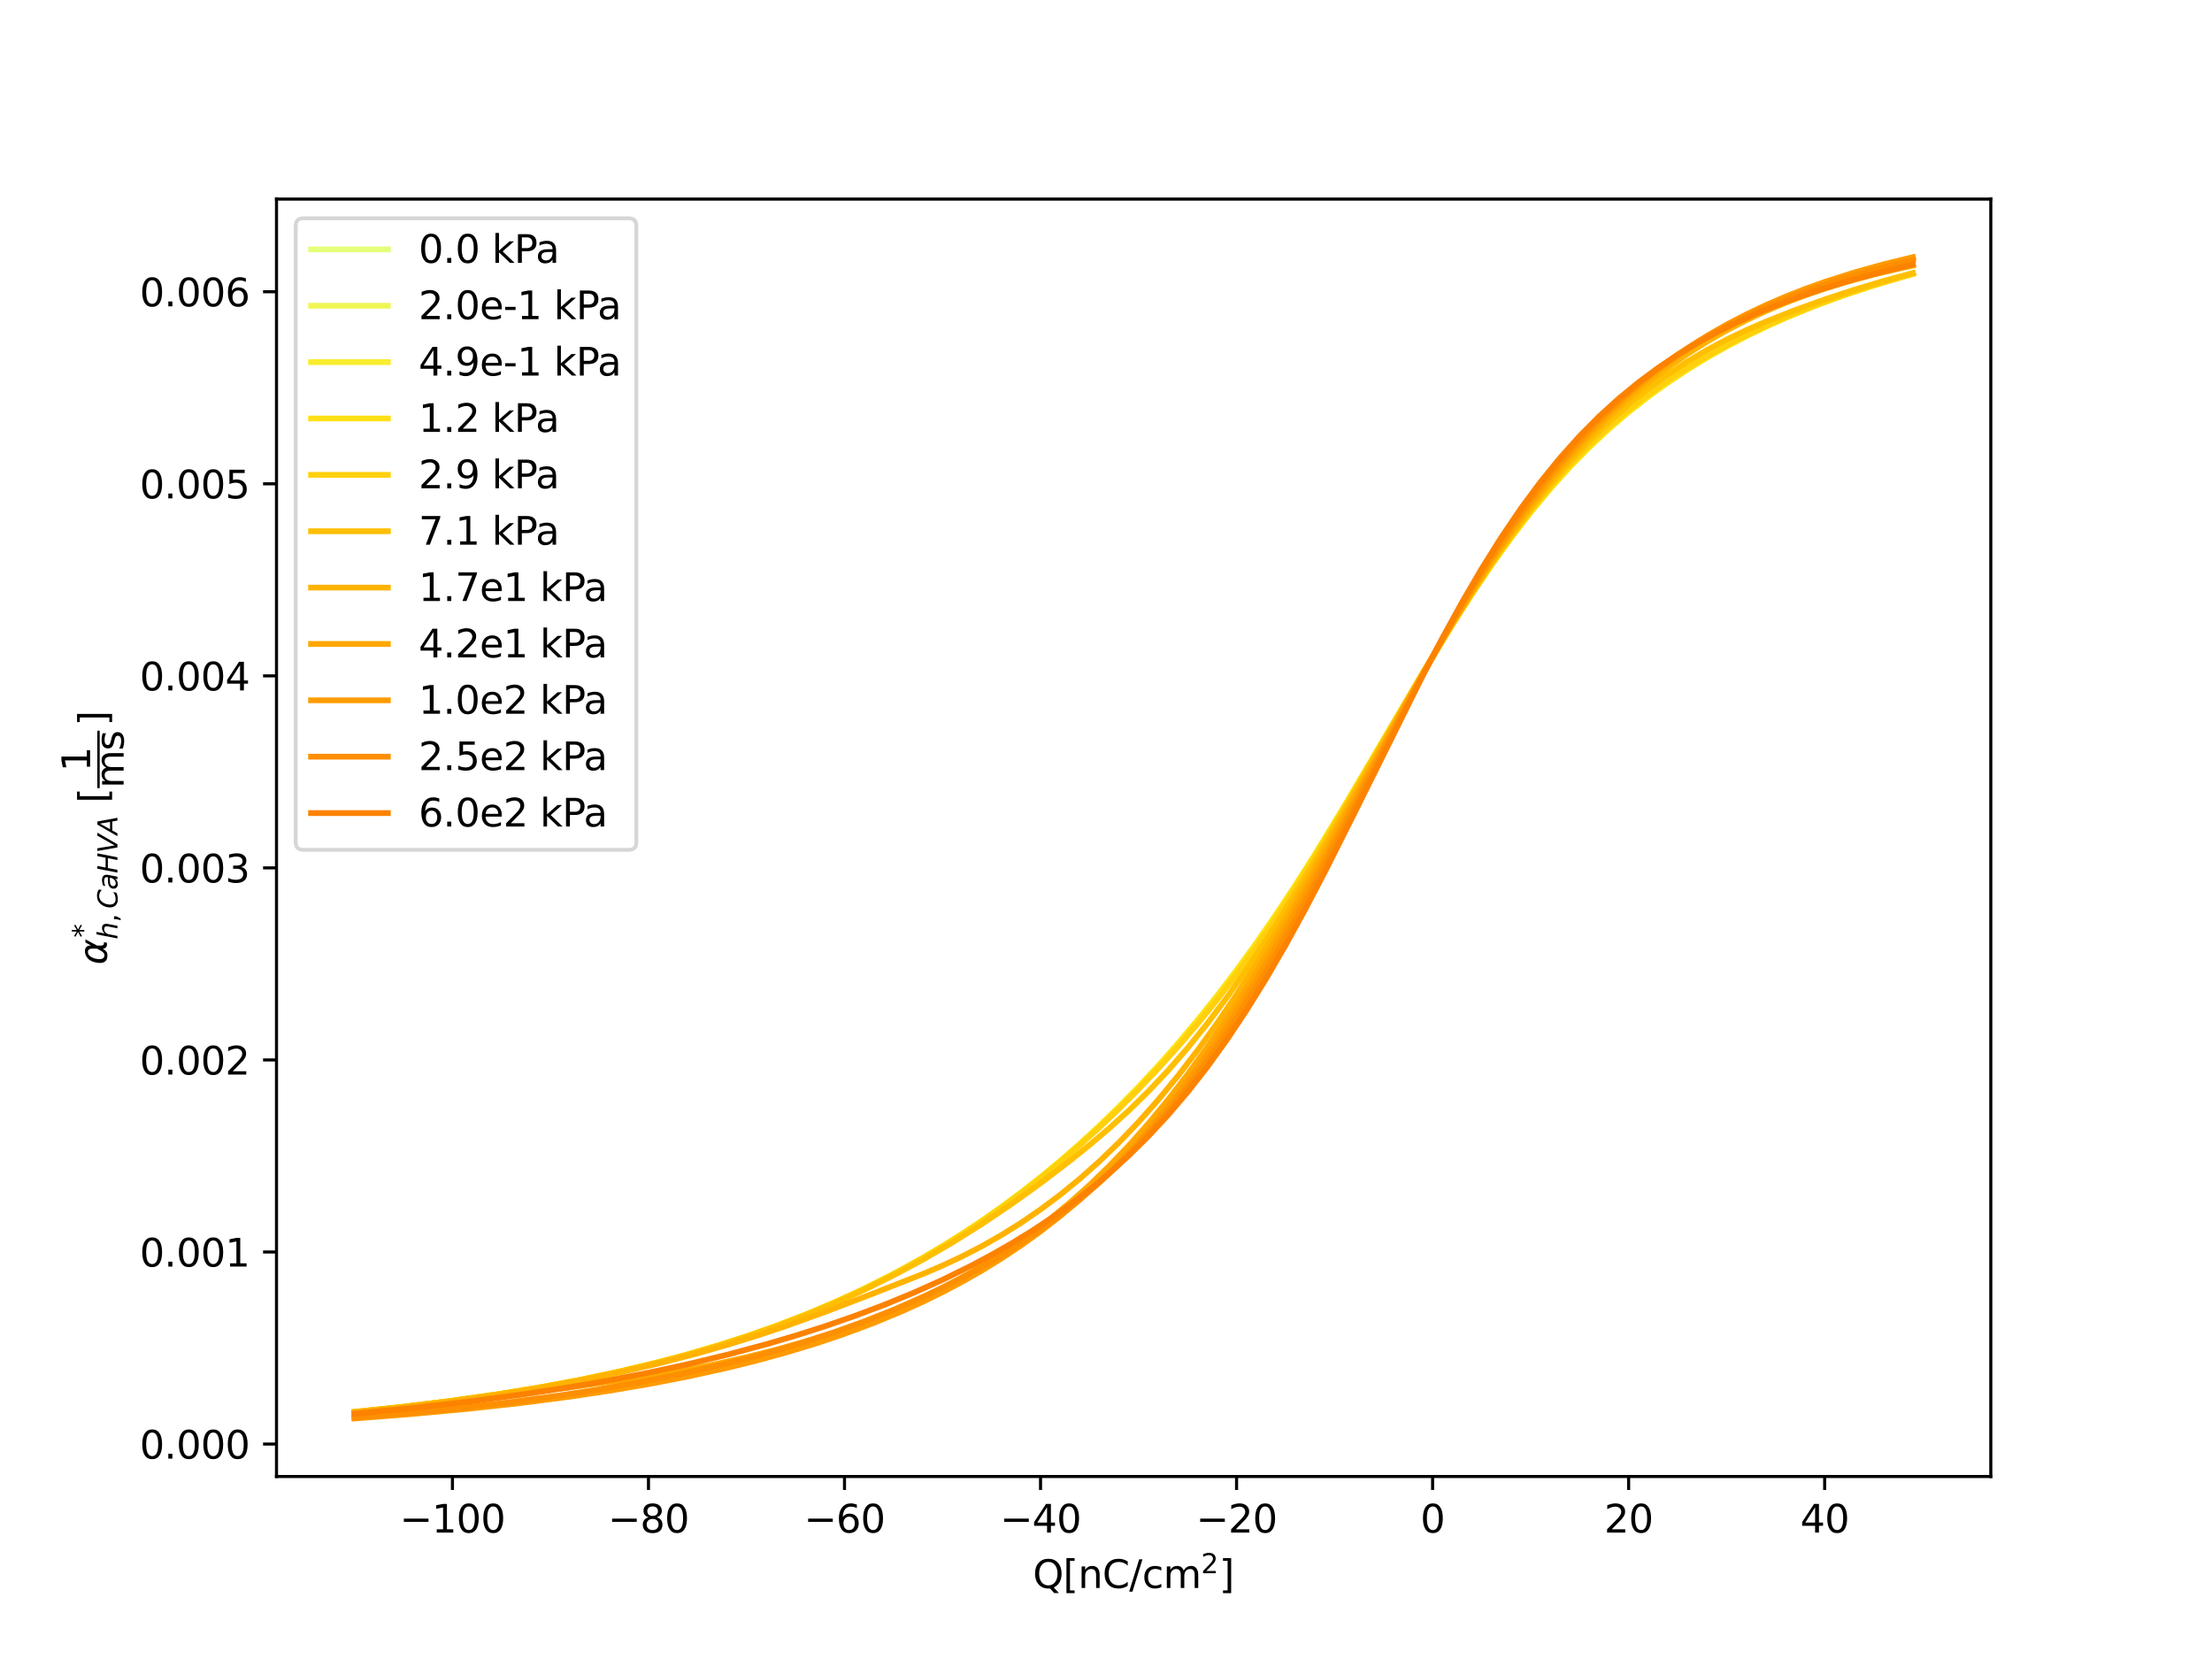 <?xml version="1.0" encoding="utf-8" standalone="no"?>
<!DOCTYPE svg PUBLIC "-//W3C//DTD SVG 1.1//EN"
  "http://www.w3.org/Graphics/SVG/1.1/DTD/svg11.dtd">
<svg xmlns:xlink="http://www.w3.org/1999/xlink" width="576pt" height="432pt" viewBox="0 0 576 432" xmlns="http://www.w3.org/2000/svg" version="1.1">
 <defs>
  <style type="text/css">*{stroke-linejoin: round; stroke-linecap: butt}</style>
 </defs>
 <g id="figure_1">
  <g id="patch_1">
   <path d="M 0 432 
L 576 432 
L 576 0 
L 0 0 
z
" style="fill: #ffffff"/>
  </g>
  <g id="axes_1">
   <g id="patch_2">
    <path d="M 72 384.48 
L 518.4 384.48 
L 518.4 51.84 
L 72 51.84 
z
" style="fill: #ffffff"/>
   </g>
   <g id="matplotlib.axis_1">
    <g id="xtick_1">
     <g id="line2d_1">
      <defs>
       <path id="m3ab5fa60bc" d="M 0 0 
L 0 3.5 
" style="stroke: #000000; stroke-width: 0.8"/>
      </defs>
      <g>
       <use xlink:href="#m3ab5fa60bc" x="117.814" y="384.48" style="stroke: #000000; stroke-width: 0.8"/>
      </g>
     </g>
     <g id="text_1">
      <!-- −100 -->
      <g transform="translate(104.08 399.078) scale(0.1 -0.1)">
       <defs>
        <path id="DejaVuSans-2212" d="M 678 2272 
L 4684 2272 
L 4684 1741 
L 678 1741 
L 678 2272 
z
" transform="scale(0.016)"/>
        <path id="DejaVuSans-31" d="M 794 531 
L 1825 531 
L 1825 4091 
L 703 3866 
L 703 4441 
L 1819 4666 
L 2450 4666 
L 2450 531 
L 3481 531 
L 3481 0 
L 794 0 
L 794 531 
z
" transform="scale(0.016)"/>
        <path id="DejaVuSans-30" d="M 2034 4250 
Q 1547 4250 1301 3770 
Q 1056 3291 1056 2328 
Q 1056 1369 1301 889 
Q 1547 409 2034 409 
Q 2525 409 2770 889 
Q 3016 1369 3016 2328 
Q 3016 3291 2770 3770 
Q 2525 4250 2034 4250 
z
M 2034 4750 
Q 2819 4750 3233 4129 
Q 3647 3509 3647 2328 
Q 3647 1150 3233 529 
Q 2819 -91 2034 -91 
Q 1250 -91 836 529 
Q 422 1150 422 2328 
Q 422 3509 836 4129 
Q 1250 4750 2034 4750 
z
" transform="scale(0.016)"/>
       </defs>
       <use xlink:href="#DejaVuSans-2212"/>
       <use xlink:href="#DejaVuSans-31" x="83.789"/>
       <use xlink:href="#DejaVuSans-30" x="147.412"/>
       <use xlink:href="#DejaVuSans-30" x="211.035"/>
      </g>
     </g>
    </g>
    <g id="xtick_2">
     <g id="line2d_2">
      <g>
       <use xlink:href="#m3ab5fa60bc" x="168.86" y="384.48" style="stroke: #000000; stroke-width: 0.8"/>
      </g>
     </g>
     <g id="text_2">
      <!-- −80 -->
      <g transform="translate(158.308 399.078) scale(0.1 -0.1)">
       <defs>
        <path id="DejaVuSans-38" d="M 2034 2216 
Q 1584 2216 1326 1975 
Q 1069 1734 1069 1313 
Q 1069 891 1326 650 
Q 1584 409 2034 409 
Q 2484 409 2743 651 
Q 3003 894 3003 1313 
Q 3003 1734 2745 1975 
Q 2488 2216 2034 2216 
z
M 1403 2484 
Q 997 2584 770 2862 
Q 544 3141 544 3541 
Q 544 4100 942 4425 
Q 1341 4750 2034 4750 
Q 2731 4750 3128 4425 
Q 3525 4100 3525 3541 
Q 3525 3141 3298 2862 
Q 3072 2584 2669 2484 
Q 3125 2378 3379 2068 
Q 3634 1759 3634 1313 
Q 3634 634 3220 271 
Q 2806 -91 2034 -91 
Q 1263 -91 848 271 
Q 434 634 434 1313 
Q 434 1759 690 2068 
Q 947 2378 1403 2484 
z
M 1172 3481 
Q 1172 3119 1398 2916 
Q 1625 2713 2034 2713 
Q 2441 2713 2670 2916 
Q 2900 3119 2900 3481 
Q 2900 3844 2670 4047 
Q 2441 4250 2034 4250 
Q 1625 4250 1398 4047 
Q 1172 3844 1172 3481 
z
" transform="scale(0.016)"/>
       </defs>
       <use xlink:href="#DejaVuSans-2212"/>
       <use xlink:href="#DejaVuSans-38" x="83.789"/>
       <use xlink:href="#DejaVuSans-30" x="147.412"/>
      </g>
     </g>
    </g>
    <g id="xtick_3">
     <g id="line2d_3">
      <g>
       <use xlink:href="#m3ab5fa60bc" x="219.907" y="384.48" style="stroke: #000000; stroke-width: 0.8"/>
      </g>
     </g>
     <g id="text_3">
      <!-- −60 -->
      <g transform="translate(209.354 399.078) scale(0.1 -0.1)">
       <defs>
        <path id="DejaVuSans-36" d="M 2113 2584 
Q 1688 2584 1439 2293 
Q 1191 2003 1191 1497 
Q 1191 994 1439 701 
Q 1688 409 2113 409 
Q 2538 409 2786 701 
Q 3034 994 3034 1497 
Q 3034 2003 2786 2293 
Q 2538 2584 2113 2584 
z
M 3366 4563 
L 3366 3988 
Q 3128 4100 2886 4159 
Q 2644 4219 2406 4219 
Q 1781 4219 1451 3797 
Q 1122 3375 1075 2522 
Q 1259 2794 1537 2939 
Q 1816 3084 2150 3084 
Q 2853 3084 3261 2657 
Q 3669 2231 3669 1497 
Q 3669 778 3244 343 
Q 2819 -91 2113 -91 
Q 1303 -91 875 529 
Q 447 1150 447 2328 
Q 447 3434 972 4092 
Q 1497 4750 2381 4750 
Q 2619 4750 2861 4703 
Q 3103 4656 3366 4563 
z
" transform="scale(0.016)"/>
       </defs>
       <use xlink:href="#DejaVuSans-2212"/>
       <use xlink:href="#DejaVuSans-36" x="83.789"/>
       <use xlink:href="#DejaVuSans-30" x="147.412"/>
      </g>
     </g>
    </g>
    <g id="xtick_4">
     <g id="line2d_4">
      <g>
       <use xlink:href="#m3ab5fa60bc" x="270.953" y="384.48" style="stroke: #000000; stroke-width: 0.8"/>
      </g>
     </g>
     <g id="text_4">
      <!-- −40 -->
      <g transform="translate(260.401 399.078) scale(0.1 -0.1)">
       <defs>
        <path id="DejaVuSans-34" d="M 2419 4116 
L 825 1625 
L 2419 1625 
L 2419 4116 
z
M 2253 4666 
L 3047 4666 
L 3047 1625 
L 3713 1625 
L 3713 1100 
L 3047 1100 
L 3047 0 
L 2419 0 
L 2419 1100 
L 313 1100 
L 313 1709 
L 2253 4666 
z
" transform="scale(0.016)"/>
       </defs>
       <use xlink:href="#DejaVuSans-2212"/>
       <use xlink:href="#DejaVuSans-34" x="83.789"/>
       <use xlink:href="#DejaVuSans-30" x="147.412"/>
      </g>
     </g>
    </g>
    <g id="xtick_5">
     <g id="line2d_5">
      <g>
       <use xlink:href="#m3ab5fa60bc" x="321.999" y="384.48" style="stroke: #000000; stroke-width: 0.8"/>
      </g>
     </g>
     <g id="text_5">
      <!-- −20 -->
      <g transform="translate(311.447 399.078) scale(0.1 -0.1)">
       <defs>
        <path id="DejaVuSans-32" d="M 1228 531 
L 3431 531 
L 3431 0 
L 469 0 
L 469 531 
Q 828 903 1448 1529 
Q 2069 2156 2228 2338 
Q 2531 2678 2651 2914 
Q 2772 3150 2772 3378 
Q 2772 3750 2511 3984 
Q 2250 4219 1831 4219 
Q 1534 4219 1204 4116 
Q 875 4013 500 3803 
L 500 4441 
Q 881 4594 1212 4672 
Q 1544 4750 1819 4750 
Q 2544 4750 2975 4387 
Q 3406 4025 3406 3419 
Q 3406 3131 3298 2873 
Q 3191 2616 2906 2266 
Q 2828 2175 2409 1742 
Q 1991 1309 1228 531 
z
" transform="scale(0.016)"/>
       </defs>
       <use xlink:href="#DejaVuSans-2212"/>
       <use xlink:href="#DejaVuSans-32" x="83.789"/>
       <use xlink:href="#DejaVuSans-30" x="147.412"/>
      </g>
     </g>
    </g>
    <g id="xtick_6">
     <g id="line2d_6">
      <g>
       <use xlink:href="#m3ab5fa60bc" x="373.046" y="384.48" style="stroke: #000000; stroke-width: 0.8"/>
      </g>
     </g>
     <g id="text_6">
      <!-- 0 -->
      <g transform="translate(369.864 399.078) scale(0.1 -0.1)">
       <use xlink:href="#DejaVuSans-30"/>
      </g>
     </g>
    </g>
    <g id="xtick_7">
     <g id="line2d_7">
      <g>
       <use xlink:href="#m3ab5fa60bc" x="424.092" y="384.48" style="stroke: #000000; stroke-width: 0.8"/>
      </g>
     </g>
     <g id="text_7">
      <!-- 20 -->
      <g transform="translate(417.729 399.078) scale(0.1 -0.1)">
       <use xlink:href="#DejaVuSans-32"/>
       <use xlink:href="#DejaVuSans-30" x="63.623"/>
      </g>
     </g>
    </g>
    <g id="xtick_8">
     <g id="line2d_8">
      <g>
       <use xlink:href="#m3ab5fa60bc" x="475.138" y="384.48" style="stroke: #000000; stroke-width: 0.8"/>
      </g>
     </g>
     <g id="text_8">
      <!-- 40 -->
      <g transform="translate(468.776 399.078) scale(0.1 -0.1)">
       <use xlink:href="#DejaVuSans-34"/>
       <use xlink:href="#DejaVuSans-30" x="63.623"/>
      </g>
     </g>
    </g>
    <g id="text_9">
     <!-- $\mathrm{Q [nC/cm^2]}$ -->
     <g transform="translate(268.95 413.578) scale(0.1 -0.1)">
      <defs>
       <path id="DejaVuSans-51" d="M 2522 4238 
Q 1834 4238 1429 3725 
Q 1025 3213 1025 2328 
Q 1025 1447 1429 934 
Q 1834 422 2522 422 
Q 3209 422 3611 934 
Q 4013 1447 4013 2328 
Q 4013 3213 3611 3725 
Q 3209 4238 2522 4238 
z
M 3406 84 
L 4238 -825 
L 3475 -825 
L 2784 -78 
Q 2681 -84 2626 -87 
Q 2572 -91 2522 -91 
Q 1538 -91 948 567 
Q 359 1225 359 2328 
Q 359 3434 948 4092 
Q 1538 4750 2522 4750 
Q 3503 4750 4090 4092 
Q 4678 3434 4678 2328 
Q 4678 1516 4351 937 
Q 4025 359 3406 84 
z
" transform="scale(0.016)"/>
       <path id="DejaVuSans-5b" d="M 550 4863 
L 1875 4863 
L 1875 4416 
L 1125 4416 
L 1125 -397 
L 1875 -397 
L 1875 -844 
L 550 -844 
L 550 4863 
z
" transform="scale(0.016)"/>
       <path id="DejaVuSans-6e" d="M 3513 2113 
L 3513 0 
L 2938 0 
L 2938 2094 
Q 2938 2591 2744 2837 
Q 2550 3084 2163 3084 
Q 1697 3084 1428 2787 
Q 1159 2491 1159 1978 
L 1159 0 
L 581 0 
L 581 3500 
L 1159 3500 
L 1159 2956 
Q 1366 3272 1645 3428 
Q 1925 3584 2291 3584 
Q 2894 3584 3203 3211 
Q 3513 2838 3513 2113 
z
" transform="scale(0.016)"/>
       <path id="DejaVuSans-43" d="M 4122 4306 
L 4122 3641 
Q 3803 3938 3442 4084 
Q 3081 4231 2675 4231 
Q 1875 4231 1450 3742 
Q 1025 3253 1025 2328 
Q 1025 1406 1450 917 
Q 1875 428 2675 428 
Q 3081 428 3442 575 
Q 3803 722 4122 1019 
L 4122 359 
Q 3791 134 3420 21 
Q 3050 -91 2638 -91 
Q 1578 -91 968 557 
Q 359 1206 359 2328 
Q 359 3453 968 4101 
Q 1578 4750 2638 4750 
Q 3056 4750 3426 4639 
Q 3797 4528 4122 4306 
z
" transform="scale(0.016)"/>
       <path id="DejaVuSans-2f" d="M 1625 4666 
L 2156 4666 
L 531 -594 
L 0 -594 
L 1625 4666 
z
" transform="scale(0.016)"/>
       <path id="DejaVuSans-63" d="M 3122 3366 
L 3122 2828 
Q 2878 2963 2633 3030 
Q 2388 3097 2138 3097 
Q 1578 3097 1268 2742 
Q 959 2388 959 1747 
Q 959 1106 1268 751 
Q 1578 397 2138 397 
Q 2388 397 2633 464 
Q 2878 531 3122 666 
L 3122 134 
Q 2881 22 2623 -34 
Q 2366 -91 2075 -91 
Q 1284 -91 818 406 
Q 353 903 353 1747 
Q 353 2603 823 3093 
Q 1294 3584 2113 3584 
Q 2378 3584 2631 3529 
Q 2884 3475 3122 3366 
z
" transform="scale(0.016)"/>
       <path id="DejaVuSans-6d" d="M 3328 2828 
Q 3544 3216 3844 3400 
Q 4144 3584 4550 3584 
Q 5097 3584 5394 3201 
Q 5691 2819 5691 2113 
L 5691 0 
L 5113 0 
L 5113 2094 
Q 5113 2597 4934 2840 
Q 4756 3084 4391 3084 
Q 3944 3084 3684 2787 
Q 3425 2491 3425 1978 
L 3425 0 
L 2847 0 
L 2847 2094 
Q 2847 2600 2669 2842 
Q 2491 3084 2119 3084 
Q 1678 3084 1418 2786 
Q 1159 2488 1159 1978 
L 1159 0 
L 581 0 
L 581 3500 
L 1159 3500 
L 1159 2956 
Q 1356 3278 1631 3431 
Q 1906 3584 2284 3584 
Q 2666 3584 2933 3390 
Q 3200 3197 3328 2828 
z
" transform="scale(0.016)"/>
       <path id="DejaVuSans-5d" d="M 1947 4863 
L 1947 -844 
L 622 -844 
L 622 -397 
L 1369 -397 
L 1369 4416 
L 622 4416 
L 622 4863 
L 1947 4863 
z
" transform="scale(0.016)"/>
      </defs>
      <use xlink:href="#DejaVuSans-51" transform="translate(0 0.766)"/>
      <use xlink:href="#DejaVuSans-5b" transform="translate(78.711 0.766)"/>
      <use xlink:href="#DejaVuSans-6e" transform="translate(117.725 0.766)"/>
      <use xlink:href="#DejaVuSans-43" transform="translate(181.104 0.766)"/>
      <use xlink:href="#DejaVuSans-2f" transform="translate(250.928 0.766)"/>
      <use xlink:href="#DejaVuSans-63" transform="translate(284.619 0.766)"/>
      <use xlink:href="#DejaVuSans-6d" transform="translate(339.6 0.766)"/>
      <use xlink:href="#DejaVuSans-32" transform="translate(437.969 39.047) scale(0.7)"/>
      <use xlink:href="#DejaVuSans-5d" transform="translate(485.239 0.766)"/>
     </g>
    </g>
   </g>
   <g id="matplotlib.axis_2">
    <g id="ytick_1">
     <g id="line2d_9">
      <defs>
       <path id="mf5695fe30a" d="M 0 0 
L -3.5 0 
" style="stroke: #000000; stroke-width: 0.8"/>
      </defs>
      <g>
       <use xlink:href="#mf5695fe30a" x="72" y="376.024" style="stroke: #000000; stroke-width: 0.8"/>
      </g>
     </g>
     <g id="text_10">
      <!-- 0.000 -->
      <g transform="translate(36.372 379.823) scale(0.1 -0.1)">
       <defs>
        <path id="DejaVuSans-2e" d="M 684 794 
L 1344 794 
L 1344 0 
L 684 0 
L 684 794 
z
" transform="scale(0.016)"/>
       </defs>
       <use xlink:href="#DejaVuSans-30"/>
       <use xlink:href="#DejaVuSans-2e" x="63.623"/>
       <use xlink:href="#DejaVuSans-30" x="95.41"/>
       <use xlink:href="#DejaVuSans-30" x="159.033"/>
       <use xlink:href="#DejaVuSans-30" x="222.656"/>
      </g>
     </g>
    </g>
    <g id="ytick_2">
     <g id="line2d_10">
      <g>
       <use xlink:href="#mf5695fe30a" x="72" y="326.015" style="stroke: #000000; stroke-width: 0.8"/>
      </g>
     </g>
     <g id="text_11">
      <!-- 0.001 -->
      <g transform="translate(36.372 329.814) scale(0.1 -0.1)">
       <use xlink:href="#DejaVuSans-30"/>
       <use xlink:href="#DejaVuSans-2e" x="63.623"/>
       <use xlink:href="#DejaVuSans-30" x="95.41"/>
       <use xlink:href="#DejaVuSans-30" x="159.033"/>
       <use xlink:href="#DejaVuSans-31" x="222.656"/>
      </g>
     </g>
    </g>
    <g id="ytick_3">
     <g id="line2d_11">
      <g>
       <use xlink:href="#mf5695fe30a" x="72" y="276.006" style="stroke: #000000; stroke-width: 0.8"/>
      </g>
     </g>
     <g id="text_12">
      <!-- 0.002 -->
      <g transform="translate(36.372 279.806) scale(0.1 -0.1)">
       <use xlink:href="#DejaVuSans-30"/>
       <use xlink:href="#DejaVuSans-2e" x="63.623"/>
       <use xlink:href="#DejaVuSans-30" x="95.41"/>
       <use xlink:href="#DejaVuSans-30" x="159.033"/>
       <use xlink:href="#DejaVuSans-32" x="222.656"/>
      </g>
     </g>
    </g>
    <g id="ytick_4">
     <g id="line2d_12">
      <g>
       <use xlink:href="#mf5695fe30a" x="72" y="225.998" style="stroke: #000000; stroke-width: 0.8"/>
      </g>
     </g>
     <g id="text_13">
      <!-- 0.003 -->
      <g transform="translate(36.372 229.797) scale(0.1 -0.1)">
       <defs>
        <path id="DejaVuSans-33" d="M 2597 2516 
Q 3050 2419 3304 2112 
Q 3559 1806 3559 1356 
Q 3559 666 3084 287 
Q 2609 -91 1734 -91 
Q 1441 -91 1130 -33 
Q 819 25 488 141 
L 488 750 
Q 750 597 1062 519 
Q 1375 441 1716 441 
Q 2309 441 2620 675 
Q 2931 909 2931 1356 
Q 2931 1769 2642 2001 
Q 2353 2234 1838 2234 
L 1294 2234 
L 1294 2753 
L 1863 2753 
Q 2328 2753 2575 2939 
Q 2822 3125 2822 3475 
Q 2822 3834 2567 4026 
Q 2313 4219 1838 4219 
Q 1578 4219 1281 4162 
Q 984 4106 628 3988 
L 628 4550 
Q 988 4650 1302 4700 
Q 1616 4750 1894 4750 
Q 2613 4750 3031 4423 
Q 3450 4097 3450 3541 
Q 3450 3153 3228 2886 
Q 3006 2619 2597 2516 
z
" transform="scale(0.016)"/>
       </defs>
       <use xlink:href="#DejaVuSans-30"/>
       <use xlink:href="#DejaVuSans-2e" x="63.623"/>
       <use xlink:href="#DejaVuSans-30" x="95.41"/>
       <use xlink:href="#DejaVuSans-30" x="159.033"/>
       <use xlink:href="#DejaVuSans-33" x="222.656"/>
      </g>
     </g>
    </g>
    <g id="ytick_5">
     <g id="line2d_13">
      <g>
       <use xlink:href="#mf5695fe30a" x="72" y="175.989" style="stroke: #000000; stroke-width: 0.8"/>
      </g>
     </g>
     <g id="text_14">
      <!-- 0.004 -->
      <g transform="translate(36.372 179.788) scale(0.1 -0.1)">
       <use xlink:href="#DejaVuSans-30"/>
       <use xlink:href="#DejaVuSans-2e" x="63.623"/>
       <use xlink:href="#DejaVuSans-30" x="95.41"/>
       <use xlink:href="#DejaVuSans-30" x="159.033"/>
       <use xlink:href="#DejaVuSans-34" x="222.656"/>
      </g>
     </g>
    </g>
    <g id="ytick_6">
     <g id="line2d_14">
      <g>
       <use xlink:href="#mf5695fe30a" x="72" y="125.98" style="stroke: #000000; stroke-width: 0.8"/>
      </g>
     </g>
     <g id="text_15">
      <!-- 0.005 -->
      <g transform="translate(36.372 129.779) scale(0.1 -0.1)">
       <defs>
        <path id="DejaVuSans-35" d="M 691 4666 
L 3169 4666 
L 3169 4134 
L 1269 4134 
L 1269 2991 
Q 1406 3038 1543 3061 
Q 1681 3084 1819 3084 
Q 2600 3084 3056 2656 
Q 3513 2228 3513 1497 
Q 3513 744 3044 326 
Q 2575 -91 1722 -91 
Q 1428 -91 1123 -41 
Q 819 9 494 109 
L 494 744 
Q 775 591 1075 516 
Q 1375 441 1709 441 
Q 2250 441 2565 725 
Q 2881 1009 2881 1497 
Q 2881 1984 2565 2268 
Q 2250 2553 1709 2553 
Q 1456 2553 1204 2497 
Q 953 2441 691 2322 
L 691 4666 
z
" transform="scale(0.016)"/>
       </defs>
       <use xlink:href="#DejaVuSans-30"/>
       <use xlink:href="#DejaVuSans-2e" x="63.623"/>
       <use xlink:href="#DejaVuSans-30" x="95.41"/>
       <use xlink:href="#DejaVuSans-30" x="159.033"/>
       <use xlink:href="#DejaVuSans-35" x="222.656"/>
      </g>
     </g>
    </g>
    <g id="ytick_7">
     <g id="line2d_15">
      <g>
       <use xlink:href="#mf5695fe30a" x="72" y="75.971" style="stroke: #000000; stroke-width: 0.8"/>
      </g>
     </g>
     <g id="text_16">
      <!-- 0.006 -->
      <g transform="translate(36.372 79.77) scale(0.1 -0.1)">
       <use xlink:href="#DejaVuSans-30"/>
       <use xlink:href="#DejaVuSans-2e" x="63.623"/>
       <use xlink:href="#DejaVuSans-30" x="95.41"/>
       <use xlink:href="#DejaVuSans-30" x="159.033"/>
       <use xlink:href="#DejaVuSans-36" x="222.656"/>
      </g>
     </g>
    </g>
    <g id="text_17">
     <!-- ${\alpha}_{h, CaHVA}^{*}$ $\mathrm{[\dfrac{1}{ms}]}$ -->
     <g transform="translate(27.872 251.21) rotate(-90) scale(0.1 -0.1)">
      <defs>
       <path id="DejaVuSans-Oblique-3b1" d="M 2619 1628 
L 2622 2350 
Q 2625 3088 2069 3091 
Q 1653 3094 1394 2747 
Q 1069 2319 959 1747 
Q 825 1059 994 731 
Q 1169 397 1547 397 
Q 1966 397 2319 1063 
L 2619 1628 
z
M 2166 3578 
Q 3141 3594 3128 2584 
Q 3128 2584 3616 3500 
L 4128 3500 
L 3119 1603 
L 3109 919 
Q 3109 766 3194 638 
Q 3291 488 3391 488 
L 3669 488 
L 3575 0 
L 3228 0 
Q 2934 0 2722 263 
Q 2622 394 2619 669 
Q 2416 334 2066 50 
Q 1900 -81 1453 -78 
Q 722 -72 456 397 
Q 184 884 353 1747 
Q 534 2675 1009 3097 
Q 1544 3569 2166 3578 
z
" transform="scale(0.016)"/>
       <path id="DejaVuSans-2a" d="M 3009 3897 
L 1888 3291 
L 3009 2681 
L 2828 2375 
L 1778 3009 
L 1778 1831 
L 1422 1831 
L 1422 3009 
L 372 2375 
L 191 2681 
L 1313 3291 
L 191 3897 
L 372 4206 
L 1422 3572 
L 1422 4750 
L 1778 4750 
L 1778 3572 
L 2828 4206 
L 3009 3897 
z
" transform="scale(0.016)"/>
       <path id="DejaVuSans-Oblique-68" d="M 3566 2113 
L 3156 0 
L 2578 0 
L 2988 2091 
Q 3016 2238 3031 2350 
Q 3047 2463 3047 2528 
Q 3047 2791 2881 2937 
Q 2716 3084 2419 3084 
Q 1956 3084 1617 2771 
Q 1278 2459 1178 1941 
L 800 0 
L 225 0 
L 1172 4863 
L 1747 4863 
L 1375 2950 
Q 1594 3244 1934 3414 
Q 2275 3584 2650 3584 
Q 3113 3584 3367 3334 
Q 3622 3084 3622 2631 
Q 3622 2519 3608 2391 
Q 3594 2263 3566 2113 
z
" transform="scale(0.016)"/>
       <path id="DejaVuSans-2c" d="M 750 794 
L 1409 794 
L 1409 256 
L 897 -744 
L 494 -744 
L 750 256 
L 750 794 
z
" transform="scale(0.016)"/>
       <path id="DejaVuSans-Oblique-43" d="M 4447 4306 
L 4319 3641 
Q 4019 3944 3683 4091 
Q 3347 4238 2956 4238 
Q 2422 4238 2017 3981 
Q 1613 3725 1319 3200 
Q 1131 2863 1032 2486 
Q 934 2109 934 1728 
Q 934 1091 1264 756 
Q 1594 422 2222 422 
Q 2656 422 3056 561 
Q 3456 700 3834 978 
L 3688 231 
Q 3316 72 2936 -9 
Q 2556 -91 2175 -91 
Q 1278 -91 773 396 
Q 269 884 269 1753 
Q 269 2309 461 2846 
Q 653 3384 1013 3828 
Q 1394 4300 1883 4525 
Q 2372 4750 3022 4750 
Q 3422 4750 3780 4639 
Q 4138 4528 4447 4306 
z
" transform="scale(0.016)"/>
       <path id="DejaVuSans-Oblique-61" d="M 3438 1997 
L 3047 0 
L 2472 0 
L 2578 531 
Q 2325 219 2001 64 
Q 1678 -91 1281 -91 
Q 834 -91 548 182 
Q 263 456 263 884 
Q 263 1497 752 1853 
Q 1241 2209 2100 2209 
L 2900 2209 
L 2931 2363 
Q 2938 2388 2941 2417 
Q 2944 2447 2944 2509 
Q 2944 2788 2717 2942 
Q 2491 3097 2081 3097 
Q 1800 3097 1504 3025 
Q 1209 2953 897 2809 
L 997 3341 
Q 1322 3463 1633 3523 
Q 1944 3584 2234 3584 
Q 2853 3584 3176 3315 
Q 3500 3047 3500 2534 
Q 3500 2431 3484 2292 
Q 3469 2153 3438 1997 
z
M 2816 1759 
L 2241 1759 
Q 1534 1759 1195 1570 
Q 856 1381 856 984 
Q 856 709 1029 553 
Q 1203 397 1509 397 
Q 1978 397 2328 733 
Q 2678 1069 2791 1631 
L 2816 1759 
z
" transform="scale(0.016)"/>
       <path id="DejaVuSans-Oblique-48" d="M 1081 4666 
L 1716 4666 
L 1344 2753 
L 3634 2753 
L 4006 4666 
L 4641 4666 
L 3731 0 
L 3097 0 
L 3531 2222 
L 1241 2222 
L 806 0 
L 172 0 
L 1081 4666 
z
" transform="scale(0.016)"/>
       <path id="DejaVuSans-Oblique-56" d="M 1319 0 
L 500 4666 
L 1119 4666 
L 1797 653 
L 4063 4666 
L 4750 4666 
L 2053 0 
L 1319 0 
z
" transform="scale(0.016)"/>
       <path id="DejaVuSans-Oblique-41" d="M 2356 4666 
L 3072 4666 
L 3938 0 
L 3278 0 
L 3084 1197 
L 984 1197 
L 325 0 
L -341 0 
L 2356 4666 
z
M 2584 4044 
L 1275 1722 
L 2988 1722 
L 2584 4044 
z
" transform="scale(0.016)"/>
       <path id="DejaVuSans-20" transform="scale(0.016)"/>
       <path id="DejaVuSans-73" d="M 2834 3397 
L 2834 2853 
Q 2591 2978 2328 3040 
Q 2066 3103 1784 3103 
Q 1356 3103 1142 2972 
Q 928 2841 928 2578 
Q 928 2378 1081 2264 
Q 1234 2150 1697 2047 
L 1894 2003 
Q 2506 1872 2764 1633 
Q 3022 1394 3022 966 
Q 3022 478 2636 193 
Q 2250 -91 1575 -91 
Q 1294 -91 989 -36 
Q 684 19 347 128 
L 347 722 
Q 666 556 975 473 
Q 1284 391 1588 391 
Q 1994 391 2212 530 
Q 2431 669 2431 922 
Q 2431 1156 2273 1281 
Q 2116 1406 1581 1522 
L 1381 1569 
Q 847 1681 609 1914 
Q 372 2147 372 2553 
Q 372 3047 722 3315 
Q 1072 3584 1716 3584 
Q 2034 3584 2315 3537 
Q 2597 3491 2834 3397 
z
" transform="scale(0.016)"/>
      </defs>
      <use xlink:href="#DejaVuSans-Oblique-3b1" transform="translate(0 0.297)"/>
      <use xlink:href="#DejaVuSans-2a" transform="translate(70.59 38.642) scale(0.7)"/>
      <use xlink:href="#DejaVuSans-Oblique-68" transform="translate(65.918 -27.047) scale(0.7)"/>
      <use xlink:href="#DejaVuSans-2c" transform="translate(110.283 -27.047) scale(0.7)"/>
      <use xlink:href="#DejaVuSans-Oblique-43" transform="translate(146.172 -27.047) scale(0.7)"/>
      <use xlink:href="#DejaVuSans-Oblique-61" transform="translate(195.049 -27.047) scale(0.7)"/>
      <use xlink:href="#DejaVuSans-Oblique-48" transform="translate(237.944 -27.047) scale(0.7)"/>
      <use xlink:href="#DejaVuSans-Oblique-56" transform="translate(290.581 -27.047) scale(0.7)"/>
      <use xlink:href="#DejaVuSans-Oblique-41" transform="translate(338.467 -27.047) scale(0.7)"/>
      <use xlink:href="#DejaVuSans-20" transform="translate(389.087 0.297)"/>
      <use xlink:href="#DejaVuSans-5b" transform="translate(420.874 0.297)"/>
      <use xlink:href="#DejaVuSans-31" transform="translate(502.888 44.094)"/>
      <use xlink:href="#DejaVuSans-6d" transform="translate(459.888 -43.156)"/>
      <use xlink:href="#DejaVuSans-73" transform="translate(557.3 -43.156)"/>
      <use xlink:href="#DejaVuSans-5d" transform="translate(621.899 0.297)"/>
      <path d="M 459.888 19.094 
L 459.888 25.344 
L 609.399 25.344 
L 609.399 19.094 
L 459.888 19.094 
z
"/>
     </g>
    </g>
   </g>
   <g id="line2d_16">
    <path d="M 92.291 367.68 
L 105.052 366.335 
L 117.814 364.765 
L 130.576 362.933 
L 140.785 361.248 
L 150.994 359.341 
L 161.203 357.182 
L 171.413 354.738 
L 179.07 352.696 
L 186.727 350.457 
L 194.384 348.002 
L 202.04 345.311 
L 209.697 342.364 
L 217.354 339.137 
L 225.011 335.608 
L 232.668 331.75 
L 240.325 327.537 
L 245.43 324.518 
L 250.534 321.32 
L 255.639 317.936 
L 260.744 314.356 
L 265.848 310.571 
L 270.953 306.572 
L 276.058 302.351 
L 281.162 297.898 
L 286.267 293.203 
L 291.372 288.256 
L 296.476 283.047 
L 301.581 277.566 
L 306.685 271.799 
L 311.79 265.736 
L 316.895 259.361 
L 321.999 252.663 
L 327.104 245.629 
L 332.209 238.252 
L 337.313 230.535 
L 342.418 222.496 
L 350.075 209.925 
L 360.284 192.571 
L 370.493 175.217 
L 378.15 162.679 
L 383.255 154.713 
L 388.36 147.144 
L 393.464 140.024 
L 398.569 133.384 
L 403.673 127.238 
L 408.778 121.579 
L 413.883 116.387 
L 418.987 111.629 
L 424.092 107.268 
L 429.197 103.267 
L 434.301 99.589 
L 439.406 96.202 
L 444.51 93.077 
L 449.615 90.189 
L 454.72 87.517 
L 459.824 85.043 
L 464.929 82.749 
L 472.586 79.613 
L 480.243 76.807 
L 487.9 74.291 
L 495.557 72.035 
L 498.109 71.335 
L 498.109 71.335 
" clip-path="url(#pef760d4266)" style="fill: none; stroke: #e4ff7a; stroke-width: 1.5; stroke-linecap: square"/>
   </g>
   <g id="line2d_17">
    <path d="M 92.291 367.68 
L 105.052 366.335 
L 117.814 364.765 
L 130.576 362.933 
L 140.785 361.248 
L 150.994 359.341 
L 161.203 357.182 
L 171.413 354.738 
L 179.07 352.696 
L 186.727 350.457 
L 194.384 348.002 
L 202.04 345.312 
L 209.697 342.364 
L 217.354 339.138 
L 225.011 335.608 
L 232.668 331.75 
L 240.325 327.537 
L 245.43 324.518 
L 250.534 321.321 
L 255.639 317.936 
L 260.744 314.356 
L 265.848 310.572 
L 270.953 306.573 
L 276.058 302.353 
L 281.162 297.899 
L 286.267 293.205 
L 291.372 288.258 
L 296.476 283.05 
L 301.581 277.569 
L 306.685 271.803 
L 311.79 265.74 
L 316.895 259.366 
L 321.999 252.668 
L 327.104 245.634 
L 332.209 238.257 
L 337.313 230.54 
L 342.418 222.5 
L 350.075 209.928 
L 360.284 192.572 
L 370.493 175.218 
L 378.15 162.679 
L 383.255 154.713 
L 388.36 147.143 
L 393.464 140.022 
L 398.569 133.382 
L 403.673 127.235 
L 408.778 121.576 
L 413.883 116.383 
L 418.987 111.626 
L 424.092 107.265 
L 429.197 103.264 
L 434.301 99.587 
L 439.406 96.2 
L 444.51 93.075 
L 449.615 90.188 
L 454.72 87.516 
L 459.824 85.042 
L 464.929 82.748 
L 472.586 79.613 
L 480.243 76.806 
L 487.9 74.291 
L 495.557 72.035 
L 498.109 71.335 
L 498.109 71.335 
" clip-path="url(#pef760d4266)" style="fill: none; stroke: #eff654; stroke-width: 1.5; stroke-linecap: square"/>
   </g>
   <g id="line2d_18">
    <path d="M 92.291 367.68 
L 105.052 366.335 
L 117.814 364.765 
L 130.576 362.933 
L 140.785 361.248 
L 150.994 359.341 
L 161.203 357.182 
L 171.413 354.738 
L 179.07 352.697 
L 186.727 350.458 
L 194.384 348.003 
L 202.04 345.312 
L 209.697 342.365 
L 217.354 339.138 
L 225.011 335.609 
L 232.668 331.751 
L 240.325 327.539 
L 245.43 324.52 
L 250.534 321.323 
L 255.639 317.939 
L 260.744 314.36 
L 265.848 310.576 
L 270.953 306.579 
L 276.058 302.359 
L 281.162 297.907 
L 286.267 293.214 
L 291.372 288.269 
L 296.476 283.063 
L 301.581 277.584 
L 306.685 271.821 
L 311.79 265.761 
L 316.895 259.39 
L 321.999 252.695 
L 327.104 245.661 
L 332.209 238.284 
L 337.313 230.564 
L 342.418 222.521 
L 350.075 209.941 
L 360.284 192.577 
L 370.493 175.218 
L 378.15 162.677 
L 383.255 154.709 
L 388.36 147.138 
L 393.464 140.014 
L 398.569 133.371 
L 403.673 127.221 
L 408.778 121.56 
L 413.883 116.367 
L 418.987 111.609 
L 424.092 107.25 
L 429.197 103.251 
L 434.301 99.575 
L 439.406 96.19 
L 444.51 93.067 
L 449.615 90.181 
L 454.72 87.511 
L 459.824 85.038 
L 464.929 82.744 
L 472.586 79.61 
L 480.243 76.804 
L 487.9 74.29 
L 495.557 72.034 
L 498.109 71.334 
L 498.109 71.334 
" clip-path="url(#pef760d4266)" style="fill: none; stroke: #f9ed2f; stroke-width: 1.5; stroke-linecap: square"/>
   </g>
   <g id="line2d_19">
    <path d="M 92.291 367.68 
L 105.052 366.335 
L 117.814 364.765 
L 130.576 362.933 
L 140.785 361.249 
L 150.994 359.342 
L 161.203 357.183 
L 171.413 354.739 
L 179.07 352.698 
L 186.727 350.459 
L 194.384 348.005 
L 202.04 345.315 
L 209.697 342.369 
L 217.354 339.143 
L 225.011 335.615 
L 232.668 331.759 
L 240.325 327.549 
L 245.43 324.532 
L 250.534 321.338 
L 255.639 317.957 
L 260.744 314.381 
L 265.848 310.601 
L 270.953 306.609 
L 276.058 302.395 
L 281.162 297.951 
L 286.267 293.267 
L 291.372 288.334 
L 296.476 283.141 
L 301.581 277.677 
L 306.685 271.931 
L 311.79 265.888 
L 316.895 259.533 
L 321.999 252.849 
L 327.104 245.82 
L 332.209 238.436 
L 337.313 230.699 
L 342.418 222.632 
L 350.075 210.013 
L 360.284 192.606 
L 370.493 175.223 
L 378.15 162.668 
L 383.255 154.691 
L 388.36 147.107 
L 393.464 139.969 
L 398.569 133.31 
L 403.673 127.145 
L 408.778 121.472 
L 413.883 116.272 
L 418.987 111.515 
L 424.092 107.161 
L 429.197 103.171 
L 434.301 99.507 
L 439.406 96.133 
L 444.51 93.02 
L 449.615 90.143 
L 454.72 87.48 
L 459.824 85.013 
L 464.929 82.724 
L 472.586 79.595 
L 480.243 76.793 
L 487.9 74.282 
L 495.557 72.028 
L 498.109 71.329 
L 498.109 71.329 
" clip-path="url(#pef760d4266)" style="fill: none; stroke: #ffe015; stroke-width: 1.5; stroke-linecap: square"/>
   </g>
   <g id="line2d_20">
    <path d="M 92.291 367.681 
L 105.052 366.336 
L 117.814 364.767 
L 130.576 362.936 
L 140.785 361.252 
L 150.994 359.346 
L 161.203 357.188 
L 171.413 354.746 
L 179.07 352.707 
L 186.727 350.471 
L 194.384 348.019 
L 202.04 345.333 
L 209.697 342.391 
L 217.354 339.172 
L 225.011 335.651 
L 232.668 331.806 
L 240.325 327.61 
L 245.43 324.605 
L 250.534 321.425 
L 255.639 318.061 
L 260.744 314.506 
L 265.848 310.753 
L 270.953 306.793 
L 276.058 302.618 
L 281.162 298.222 
L 286.267 293.597 
L 291.372 288.735 
L 296.476 283.625 
L 301.581 278.256 
L 306.685 272.608 
L 311.79 266.655 
L 316.895 260.362 
L 321.999 253.695 
L 327.104 246.629 
L 332.209 239.159 
L 337.313 231.305 
L 342.418 223.107 
L 350.075 210.306 
L 375.598 166.766 
L 380.703 158.578 
L 385.807 150.748 
L 390.912 143.33 
L 396.016 136.367 
L 401.121 129.885 
L 406.226 123.895 
L 411.33 118.397 
L 416.435 113.375 
L 421.54 108.805 
L 426.644 104.65 
L 431.749 100.865 
L 436.854 97.404 
L 441.958 94.224 
L 447.063 91.289 
L 452.167 88.572 
L 457.272 86.05 
L 462.377 83.708 
L 470.034 80.5 
L 477.691 77.62 
L 485.348 75.035 
L 493.004 72.713 
L 498.109 71.296 
L 498.109 71.296 
" clip-path="url(#pef760d4266)" style="fill: none; stroke: #ffd00b; stroke-width: 1.5; stroke-linecap: square"/>
   </g>
   <g id="line2d_21">
    <path d="M 92.291 367.686 
L 105.052 366.343 
L 117.814 364.777 
L 130.576 362.949 
L 140.785 361.27 
L 150.994 359.37 
L 161.203 357.22 
L 171.413 354.789 
L 179.07 352.76 
L 186.727 350.537 
L 194.384 348.103 
L 202.04 345.439 
L 209.697 342.526 
L 217.354 339.345 
L 225.011 335.876 
L 232.668 332.099 
L 240.325 327.995 
L 247.982 323.549 
L 255.639 318.75 
L 263.296 313.595 
L 270.953 308.093 
L 278.61 302.25 
L 283.715 298.145 
L 288.819 293.817 
L 293.924 289.193 
L 299.028 284.199 
L 304.133 278.782 
L 309.238 272.911 
L 314.342 266.576 
L 319.447 259.778 
L 324.552 252.532 
L 329.656 244.864 
L 334.761 236.815 
L 339.866 228.435 
L 347.522 215.385 
L 362.836 188.526 
L 370.493 175.288 
L 378.15 162.545 
L 383.255 154.441 
L 388.36 146.715 
L 393.464 139.409 
L 398.569 132.555 
L 403.673 126.168 
L 408.778 120.257 
L 413.883 114.818 
L 418.987 109.841 
L 424.092 105.307 
L 429.197 101.195 
L 434.301 97.479 
L 439.406 94.13 
L 444.51 91.119 
L 449.615 88.412 
L 454.72 85.97 
L 459.824 83.747 
L 467.481 80.724 
L 475.138 77.978 
L 482.795 75.465 
L 490.452 73.172 
L 498.109 71.087 
L 498.109 71.087 
" clip-path="url(#pef760d4266)" style="fill: none; stroke: #ffbf01; stroke-width: 1.5; stroke-linecap: square"/>
   </g>
   <g id="line2d_22">
    <path d="M 92.291 367.717 
L 105.052 366.387 
L 117.814 364.837 
L 130.576 363.034 
L 140.785 361.381 
L 150.994 359.518 
L 161.203 357.419 
L 171.413 355.059 
L 181.622 352.413 
L 189.279 350.226 
L 196.936 347.858 
L 204.593 345.308 
L 214.802 341.64 
L 227.564 336.754 
L 240.325 331.733 
L 245.43 329.551 
L 250.534 327.161 
L 255.639 324.527 
L 260.744 321.625 
L 265.848 318.438 
L 270.953 314.946 
L 276.058 311.129 
L 281.162 306.964 
L 286.267 302.43 
L 291.372 297.506 
L 296.476 292.173 
L 301.581 286.415 
L 306.685 280.22 
L 311.79 273.585 
L 316.895 266.513 
L 321.999 259.015 
L 327.104 251.117 
L 332.209 242.851 
L 339.866 229.87 
L 347.522 216.372 
L 370.493 175.36 
L 378.15 162.412 
L 383.255 154.184 
L 388.36 146.339 
L 393.464 138.915 
L 398.569 131.938 
L 403.673 125.422 
L 408.778 119.371 
L 413.883 113.782 
L 418.987 108.641 
L 424.092 103.933 
L 429.197 99.634 
L 434.301 95.72 
L 439.406 92.166 
L 444.51 88.943 
L 449.615 86.026 
L 454.72 83.388 
L 459.824 81.004 
L 464.929 78.851 
L 470.034 76.907 
L 475.138 75.154 
L 480.243 73.572 
L 487.9 71.488 
L 495.557 69.709 
L 498.109 69.177 
L 498.109 69.177 
" clip-path="url(#pef760d4266)" style="fill: none; stroke: #ffb300; stroke-width: 1.5; stroke-linecap: square"/>
   </g>
   <g id="line2d_23">
    <path d="M 92.291 367.925 
L 107.605 366.412 
L 122.919 364.648 
L 138.233 362.647 
L 171.413 358.019 
L 179.07 356.666 
L 186.727 355.133 
L 194.384 353.413 
L 202.04 351.488 
L 209.697 349.335 
L 217.354 346.927 
L 225.011 344.231 
L 232.668 341.208 
L 237.773 338.988 
L 242.878 336.587 
L 247.982 333.99 
L 253.087 331.176 
L 258.191 328.128 
L 263.296 324.824 
L 268.401 321.242 
L 273.505 317.359 
L 278.61 313.15 
L 283.715 308.591 
L 288.819 303.66 
L 293.924 298.332 
L 299.028 292.59 
L 304.133 286.416 
L 309.238 279.802 
L 314.342 272.742 
L 319.447 265.245 
L 324.552 257.325 
L 329.656 249.011 
L 334.761 240.343 
L 342.418 226.798 
L 352.627 208.093 
L 365.389 184.606 
L 373.046 170.973 
L 378.15 162.237 
L 383.255 153.857 
L 388.36 145.883 
L 393.464 138.351 
L 398.569 131.284 
L 403.673 124.694 
L 408.778 118.582 
L 413.883 112.939 
L 418.987 107.75 
L 424.092 102.996 
L 429.197 98.651 
L 434.301 94.69 
L 439.406 91.084 
L 444.51 87.806 
L 449.615 84.829 
L 454.72 82.126 
L 459.824 79.672 
L 464.929 77.444 
L 470.034 75.421 
L 475.138 73.583 
L 482.795 71.133 
L 490.452 69.004 
L 498.109 67.15 
L 498.109 67.15 
" clip-path="url(#pef760d4266)" style="fill: none; stroke: #ffa700; stroke-width: 1.5; stroke-linecap: square"/>
   </g>
   <g id="line2d_24">
    <path d="M 92.291 369.36 
L 107.605 368.17 
L 122.919 366.739 
L 135.68 365.325 
L 148.442 363.671 
L 158.651 362.147 
L 168.86 360.414 
L 179.07 358.443 
L 189.279 356.196 
L 196.936 354.304 
L 204.593 352.203 
L 212.25 349.895 
L 219.907 347.324 
L 227.564 344.467 
L 235.221 341.285 
L 240.325 338.962 
L 245.43 336.461 
L 250.534 333.765 
L 255.639 330.856 
L 260.744 327.716 
L 265.848 324.321 
L 270.953 320.65 
L 276.058 316.678 
L 281.162 312.379 
L 286.267 307.727 
L 291.372 302.693 
L 296.476 297.254 
L 301.581 291.385 
L 306.685 285.066 
L 311.79 278.283 
L 316.895 271.029 
L 321.999 263.309 
L 327.104 255.139 
L 332.209 246.55 
L 337.313 237.587 
L 344.97 223.58 
L 355.179 204.285 
L 365.389 184.982 
L 373.046 170.973 
L 378.15 162.02 
L 383.255 153.46 
L 388.36 145.344 
L 393.464 137.711 
L 398.569 130.583 
L 403.673 123.966 
L 408.778 117.856 
L 413.883 112.24 
L 418.987 107.095 
L 424.092 102.396 
L 429.197 98.113 
L 434.301 94.216 
L 439.406 90.672 
L 444.51 87.452 
L 449.615 84.526 
L 454.72 81.867 
L 459.824 79.449 
L 464.929 77.249 
L 470.034 75.246 
L 475.138 73.419 
L 482.795 70.973 
L 490.452 68.835 
L 498.109 66.96 
L 498.109 66.96 
" clip-path="url(#pef760d4266)" style="fill: none; stroke: #ff9b00; stroke-width: 1.5; stroke-linecap: square"/>
   </g>
   <g id="line2d_25">
    <path d="M 92.291 369.195 
L 107.605 367.882 
L 120.366 366.592 
L 133.128 365.094 
L 145.89 363.353 
L 156.099 361.759 
L 166.308 359.963 
L 176.517 357.938 
L 186.727 355.653 
L 194.384 353.75 
L 202.04 351.665 
L 209.697 349.379 
L 217.354 346.87 
L 225.011 344.113 
L 232.668 341.077 
L 240.325 337.727 
L 245.43 335.298 
L 250.534 332.695 
L 255.639 329.904 
L 260.744 326.903 
L 265.848 323.676 
L 270.953 320.191 
L 276.058 316.426 
L 281.162 312.358 
L 286.267 307.954 
L 291.372 303.182 
L 296.476 298.012 
L 301.581 292.413 
L 306.685 286.335 
L 311.79 279.77 
L 316.895 272.699 
L 321.999 265.113 
L 327.104 257.016 
L 332.209 248.433 
L 337.313 239.404 
L 342.418 229.991 
L 350.075 215.336 
L 370.493 175.719 
L 375.598 166.317 
L 380.703 157.318 
L 385.807 148.791 
L 390.912 140.787 
L 396.016 133.335 
L 401.121 126.446 
L 406.226 120.113 
L 411.33 114.32 
L 416.435 109.039 
L 421.54 104.238 
L 426.644 99.881 
L 431.749 95.93 
L 436.854 92.348 
L 441.958 89.099 
L 447.063 86.146 
L 452.167 83.483 
L 457.272 81.049 
L 462.377 78.832 
L 467.481 76.807 
L 472.586 74.954 
L 480.243 72.461 
L 487.9 70.271 
L 495.557 68.334 
L 498.109 67.739 
L 498.109 67.739 
" clip-path="url(#pef760d4266)" style="fill: none; stroke: #fd8f00; stroke-width: 1.5; stroke-linecap: square"/>
   </g>
   <g id="line2d_26">
    <path d="M 92.291 368.137 
L 107.605 366.653 
L 122.919 364.887 
L 135.68 363.173 
L 148.442 361.207 
L 158.651 359.428 
L 168.86 357.448 
L 179.07 355.239 
L 189.279 352.783 
L 199.488 350.052 
L 207.145 347.799 
L 214.802 345.362 
L 222.459 342.704 
L 230.116 339.831 
L 237.773 336.688 
L 245.43 333.257 
L 253.087 329.489 
L 258.191 326.766 
L 263.296 323.847 
L 268.401 320.721 
L 273.505 317.36 
L 278.61 313.725 
L 283.715 309.799 
L 288.819 305.536 
L 293.924 300.907 
L 299.028 295.867 
L 304.133 290.372 
L 309.238 284.372 
L 314.342 277.863 
L 319.447 270.782 
L 324.552 263.126 
L 329.656 254.89 
L 334.761 246.096 
L 339.866 236.788 
L 344.97 227.048 
L 352.627 211.832 
L 370.493 175.895 
L 375.598 166.152 
L 380.703 156.864 
L 385.807 148.116 
L 390.912 139.964 
L 396.016 132.436 
L 401.121 125.538 
L 406.226 119.259 
L 411.33 113.561 
L 416.435 108.412 
L 421.54 103.768 
L 426.644 99.583 
L 431.749 95.808 
L 436.854 92.408 
L 441.958 89.322 
L 447.063 86.533 
L 452.167 84.002 
L 457.272 81.697 
L 462.377 79.591 
L 467.481 77.665 
L 475.138 75.069 
L 482.795 72.769 
L 490.452 70.727 
L 498.109 68.902 
L 498.109 68.902 
" clip-path="url(#pef760d4266)" style="fill: none; stroke: #fc8200; stroke-width: 1.5; stroke-linecap: square"/>
   </g>
   <g id="patch_3">
    <path d="M 72 384.48 
L 72 51.84 
" style="fill: none; stroke: #000000; stroke-width: 0.8; stroke-linejoin: miter; stroke-linecap: square"/>
   </g>
   <g id="patch_4">
    <path d="M 518.4 384.48 
L 518.4 51.84 
" style="fill: none; stroke: #000000; stroke-width: 0.8; stroke-linejoin: miter; stroke-linecap: square"/>
   </g>
   <g id="patch_5">
    <path d="M 72 384.48 
L 518.4 384.48 
" style="fill: none; stroke: #000000; stroke-width: 0.8; stroke-linejoin: miter; stroke-linecap: square"/>
   </g>
   <g id="patch_6">
    <path d="M 72 51.84 
L 518.4 51.84 
" style="fill: none; stroke: #000000; stroke-width: 0.8; stroke-linejoin: miter; stroke-linecap: square"/>
   </g>
   <g id="legend_1">
    <g id="patch_7">
     <path d="M 79 221.299 
L 163.703 221.299 
Q 165.703 221.299 165.703 219.299 
L 165.703 58.84 
Q 165.703 56.84 163.703 56.84 
L 79 56.84 
Q 77 56.84 77 58.84 
L 77 219.299 
Q 77 221.299 79 221.299 
z
" style="fill: #ffffff; opacity: 0.8; stroke: #cccccc; stroke-linejoin: miter"/>
    </g>
    <g id="line2d_27">
     <path d="M 81 64.938 
L 91 64.938 
L 101 64.938 
" style="fill: none; stroke: #e4ff7a; stroke-width: 1.5; stroke-linecap: square"/>
    </g>
    <g id="text_18">
     <!-- 0.0 kPa -->
     <g transform="translate(109 68.438) scale(0.1 -0.1)">
      <defs>
       <path id="DejaVuSans-6b" d="M 581 4863 
L 1159 4863 
L 1159 1991 
L 2875 3500 
L 3609 3500 
L 1753 1863 
L 3688 0 
L 2938 0 
L 1159 1709 
L 1159 0 
L 581 0 
L 581 4863 
z
" transform="scale(0.016)"/>
       <path id="DejaVuSans-50" d="M 1259 4147 
L 1259 2394 
L 2053 2394 
Q 2494 2394 2734 2622 
Q 2975 2850 2975 3272 
Q 2975 3691 2734 3919 
Q 2494 4147 2053 4147 
L 1259 4147 
z
M 628 4666 
L 2053 4666 
Q 2838 4666 3239 4311 
Q 3641 3956 3641 3272 
Q 3641 2581 3239 2228 
Q 2838 1875 2053 1875 
L 1259 1875 
L 1259 0 
L 628 0 
L 628 4666 
z
" transform="scale(0.016)"/>
       <path id="DejaVuSans-61" d="M 2194 1759 
Q 1497 1759 1228 1600 
Q 959 1441 959 1056 
Q 959 750 1161 570 
Q 1363 391 1709 391 
Q 2188 391 2477 730 
Q 2766 1069 2766 1631 
L 2766 1759 
L 2194 1759 
z
M 3341 1997 
L 3341 0 
L 2766 0 
L 2766 531 
Q 2569 213 2275 61 
Q 1981 -91 1556 -91 
Q 1019 -91 701 211 
Q 384 513 384 1019 
Q 384 1609 779 1909 
Q 1175 2209 1959 2209 
L 2766 2209 
L 2766 2266 
Q 2766 2663 2505 2880 
Q 2244 3097 1772 3097 
Q 1472 3097 1187 3025 
Q 903 2953 641 2809 
L 641 3341 
Q 956 3463 1253 3523 
Q 1550 3584 1831 3584 
Q 2591 3584 2966 3190 
Q 3341 2797 3341 1997 
z
" transform="scale(0.016)"/>
      </defs>
      <use xlink:href="#DejaVuSans-30"/>
      <use xlink:href="#DejaVuSans-2e" x="63.623"/>
      <use xlink:href="#DejaVuSans-30" x="95.41"/>
      <use xlink:href="#DejaVuSans-20" x="159.033"/>
      <use xlink:href="#DejaVuSans-6b" x="190.82"/>
      <use xlink:href="#DejaVuSans-50" x="248.73"/>
      <use xlink:href="#DejaVuSans-61" x="304.533"/>
     </g>
    </g>
    <g id="line2d_28">
     <path d="M 81 79.617 
L 91 79.617 
L 101 79.617 
" style="fill: none; stroke: #eff654; stroke-width: 1.5; stroke-linecap: square"/>
    </g>
    <g id="text_19">
     <!-- 2.0e-1 kPa -->
     <g transform="translate(109 83.117) scale(0.1 -0.1)">
      <defs>
       <path id="DejaVuSans-65" d="M 3597 1894 
L 3597 1613 
L 953 1613 
Q 991 1019 1311 708 
Q 1631 397 2203 397 
Q 2534 397 2845 478 
Q 3156 559 3463 722 
L 3463 178 
Q 3153 47 2828 -22 
Q 2503 -91 2169 -91 
Q 1331 -91 842 396 
Q 353 884 353 1716 
Q 353 2575 817 3079 
Q 1281 3584 2069 3584 
Q 2775 3584 3186 3129 
Q 3597 2675 3597 1894 
z
M 3022 2063 
Q 3016 2534 2758 2815 
Q 2500 3097 2075 3097 
Q 1594 3097 1305 2825 
Q 1016 2553 972 2059 
L 3022 2063 
z
" transform="scale(0.016)"/>
       <path id="DejaVuSans-2d" d="M 313 2009 
L 1997 2009 
L 1997 1497 
L 313 1497 
L 313 2009 
z
" transform="scale(0.016)"/>
      </defs>
      <use xlink:href="#DejaVuSans-32"/>
      <use xlink:href="#DejaVuSans-2e" x="63.623"/>
      <use xlink:href="#DejaVuSans-30" x="95.41"/>
      <use xlink:href="#DejaVuSans-65" x="159.033"/>
      <use xlink:href="#DejaVuSans-2d" x="220.557"/>
      <use xlink:href="#DejaVuSans-31" x="256.641"/>
      <use xlink:href="#DejaVuSans-20" x="320.264"/>
      <use xlink:href="#DejaVuSans-6b" x="352.051"/>
      <use xlink:href="#DejaVuSans-50" x="409.961"/>
      <use xlink:href="#DejaVuSans-61" x="465.764"/>
     </g>
    </g>
    <g id="line2d_29">
     <path d="M 81 94.295 
L 91 94.295 
L 101 94.295 
" style="fill: none; stroke: #f9ed2f; stroke-width: 1.5; stroke-linecap: square"/>
    </g>
    <g id="text_20">
     <!-- 4.9e-1 kPa -->
     <g transform="translate(109 97.795) scale(0.1 -0.1)">
      <defs>
       <path id="DejaVuSans-39" d="M 703 97 
L 703 672 
Q 941 559 1184 500 
Q 1428 441 1663 441 
Q 2288 441 2617 861 
Q 2947 1281 2994 2138 
Q 2813 1869 2534 1725 
Q 2256 1581 1919 1581 
Q 1219 1581 811 2004 
Q 403 2428 403 3163 
Q 403 3881 828 4315 
Q 1253 4750 1959 4750 
Q 2769 4750 3195 4129 
Q 3622 3509 3622 2328 
Q 3622 1225 3098 567 
Q 2575 -91 1691 -91 
Q 1453 -91 1209 -44 
Q 966 3 703 97 
z
M 1959 2075 
Q 2384 2075 2632 2365 
Q 2881 2656 2881 3163 
Q 2881 3666 2632 3958 
Q 2384 4250 1959 4250 
Q 1534 4250 1286 3958 
Q 1038 3666 1038 3163 
Q 1038 2656 1286 2365 
Q 1534 2075 1959 2075 
z
" transform="scale(0.016)"/>
      </defs>
      <use xlink:href="#DejaVuSans-34"/>
      <use xlink:href="#DejaVuSans-2e" x="63.623"/>
      <use xlink:href="#DejaVuSans-39" x="95.41"/>
      <use xlink:href="#DejaVuSans-65" x="159.033"/>
      <use xlink:href="#DejaVuSans-2d" x="220.557"/>
      <use xlink:href="#DejaVuSans-31" x="256.641"/>
      <use xlink:href="#DejaVuSans-20" x="320.264"/>
      <use xlink:href="#DejaVuSans-6b" x="352.051"/>
      <use xlink:href="#DejaVuSans-50" x="409.961"/>
      <use xlink:href="#DejaVuSans-61" x="465.764"/>
     </g>
    </g>
    <g id="line2d_30">
     <path d="M 81 108.973 
L 91 108.973 
L 101 108.973 
" style="fill: none; stroke: #ffe015; stroke-width: 1.5; stroke-linecap: square"/>
    </g>
    <g id="text_21">
     <!-- 1.2 kPa -->
     <g transform="translate(109 112.473) scale(0.1 -0.1)">
      <use xlink:href="#DejaVuSans-31"/>
      <use xlink:href="#DejaVuSans-2e" x="63.623"/>
      <use xlink:href="#DejaVuSans-32" x="95.41"/>
      <use xlink:href="#DejaVuSans-20" x="159.033"/>
      <use xlink:href="#DejaVuSans-6b" x="190.82"/>
      <use xlink:href="#DejaVuSans-50" x="248.73"/>
      <use xlink:href="#DejaVuSans-61" x="304.533"/>
     </g>
    </g>
    <g id="line2d_31">
     <path d="M 81 123.651 
L 91 123.651 
L 101 123.651 
" style="fill: none; stroke: #ffd00b; stroke-width: 1.5; stroke-linecap: square"/>
    </g>
    <g id="text_22">
     <!-- 2.9 kPa -->
     <g transform="translate(109 127.151) scale(0.1 -0.1)">
      <use xlink:href="#DejaVuSans-32"/>
      <use xlink:href="#DejaVuSans-2e" x="63.623"/>
      <use xlink:href="#DejaVuSans-39" x="95.41"/>
      <use xlink:href="#DejaVuSans-20" x="159.033"/>
      <use xlink:href="#DejaVuSans-6b" x="190.82"/>
      <use xlink:href="#DejaVuSans-50" x="248.73"/>
      <use xlink:href="#DejaVuSans-61" x="304.533"/>
     </g>
    </g>
    <g id="line2d_32">
     <path d="M 81 138.329 
L 91 138.329 
L 101 138.329 
" style="fill: none; stroke: #ffbf01; stroke-width: 1.5; stroke-linecap: square"/>
    </g>
    <g id="text_23">
     <!-- 7.1 kPa -->
     <g transform="translate(109 141.829) scale(0.1 -0.1)">
      <defs>
       <path id="DejaVuSans-37" d="M 525 4666 
L 3525 4666 
L 3525 4397 
L 1831 0 
L 1172 0 
L 2766 4134 
L 525 4134 
L 525 4666 
z
" transform="scale(0.016)"/>
      </defs>
      <use xlink:href="#DejaVuSans-37"/>
      <use xlink:href="#DejaVuSans-2e" x="63.623"/>
      <use xlink:href="#DejaVuSans-31" x="95.41"/>
      <use xlink:href="#DejaVuSans-20" x="159.033"/>
      <use xlink:href="#DejaVuSans-6b" x="190.82"/>
      <use xlink:href="#DejaVuSans-50" x="248.73"/>
      <use xlink:href="#DejaVuSans-61" x="304.533"/>
     </g>
    </g>
    <g id="line2d_33">
     <path d="M 81 153.007 
L 91 153.007 
L 101 153.007 
" style="fill: none; stroke: #ffb300; stroke-width: 1.5; stroke-linecap: square"/>
    </g>
    <g id="text_24">
     <!-- 1.7e1 kPa -->
     <g transform="translate(109 156.507) scale(0.1 -0.1)">
      <use xlink:href="#DejaVuSans-31"/>
      <use xlink:href="#DejaVuSans-2e" x="63.623"/>
      <use xlink:href="#DejaVuSans-37" x="95.41"/>
      <use xlink:href="#DejaVuSans-65" x="159.033"/>
      <use xlink:href="#DejaVuSans-31" x="220.557"/>
      <use xlink:href="#DejaVuSans-20" x="284.18"/>
      <use xlink:href="#DejaVuSans-6b" x="315.967"/>
      <use xlink:href="#DejaVuSans-50" x="373.877"/>
      <use xlink:href="#DejaVuSans-61" x="429.68"/>
     </g>
    </g>
    <g id="line2d_34">
     <path d="M 81 167.685 
L 91 167.685 
L 101 167.685 
" style="fill: none; stroke: #ffa700; stroke-width: 1.5; stroke-linecap: square"/>
    </g>
    <g id="text_25">
     <!-- 4.2e1 kPa -->
     <g transform="translate(109 171.185) scale(0.1 -0.1)">
      <use xlink:href="#DejaVuSans-34"/>
      <use xlink:href="#DejaVuSans-2e" x="63.623"/>
      <use xlink:href="#DejaVuSans-32" x="95.41"/>
      <use xlink:href="#DejaVuSans-65" x="159.033"/>
      <use xlink:href="#DejaVuSans-31" x="220.557"/>
      <use xlink:href="#DejaVuSans-20" x="284.18"/>
      <use xlink:href="#DejaVuSans-6b" x="315.967"/>
      <use xlink:href="#DejaVuSans-50" x="373.877"/>
      <use xlink:href="#DejaVuSans-61" x="429.68"/>
     </g>
    </g>
    <g id="line2d_35">
     <path d="M 81 182.363 
L 91 182.363 
L 101 182.363 
" style="fill: none; stroke: #ff9b00; stroke-width: 1.5; stroke-linecap: square"/>
    </g>
    <g id="text_26">
     <!-- 1.0e2 kPa -->
     <g transform="translate(109 185.863) scale(0.1 -0.1)">
      <use xlink:href="#DejaVuSans-31"/>
      <use xlink:href="#DejaVuSans-2e" x="63.623"/>
      <use xlink:href="#DejaVuSans-30" x="95.41"/>
      <use xlink:href="#DejaVuSans-65" x="159.033"/>
      <use xlink:href="#DejaVuSans-32" x="220.557"/>
      <use xlink:href="#DejaVuSans-20" x="284.18"/>
      <use xlink:href="#DejaVuSans-6b" x="315.967"/>
      <use xlink:href="#DejaVuSans-50" x="373.877"/>
      <use xlink:href="#DejaVuSans-61" x="429.68"/>
     </g>
    </g>
    <g id="line2d_36">
     <path d="M 81 197.042 
L 91 197.042 
L 101 197.042 
" style="fill: none; stroke: #fd8f00; stroke-width: 1.5; stroke-linecap: square"/>
    </g>
    <g id="text_27">
     <!-- 2.5e2 kPa -->
     <g transform="translate(109 200.542) scale(0.1 -0.1)">
      <use xlink:href="#DejaVuSans-32"/>
      <use xlink:href="#DejaVuSans-2e" x="63.623"/>
      <use xlink:href="#DejaVuSans-35" x="95.41"/>
      <use xlink:href="#DejaVuSans-65" x="159.033"/>
      <use xlink:href="#DejaVuSans-32" x="220.557"/>
      <use xlink:href="#DejaVuSans-20" x="284.18"/>
      <use xlink:href="#DejaVuSans-6b" x="315.967"/>
      <use xlink:href="#DejaVuSans-50" x="373.877"/>
      <use xlink:href="#DejaVuSans-61" x="429.68"/>
     </g>
    </g>
    <g id="line2d_37">
     <path d="M 81 211.72 
L 91 211.72 
L 101 211.72 
" style="fill: none; stroke: #fc8200; stroke-width: 1.5; stroke-linecap: square"/>
    </g>
    <g id="text_28">
     <!-- 6.0e2 kPa -->
     <g transform="translate(109 215.22) scale(0.1 -0.1)">
      <use xlink:href="#DejaVuSans-36"/>
      <use xlink:href="#DejaVuSans-2e" x="63.623"/>
      <use xlink:href="#DejaVuSans-30" x="95.41"/>
      <use xlink:href="#DejaVuSans-65" x="159.033"/>
      <use xlink:href="#DejaVuSans-32" x="220.557"/>
      <use xlink:href="#DejaVuSans-20" x="284.18"/>
      <use xlink:href="#DejaVuSans-6b" x="315.967"/>
      <use xlink:href="#DejaVuSans-50" x="373.877"/>
      <use xlink:href="#DejaVuSans-61" x="429.68"/>
     </g>
    </g>
   </g>
  </g>
 </g>
 <defs>
  <clipPath id="pef760d4266">
   <rect x="72" y="51.84" width="446.4" height="332.64"/>
  </clipPath>
 </defs>
</svg>
